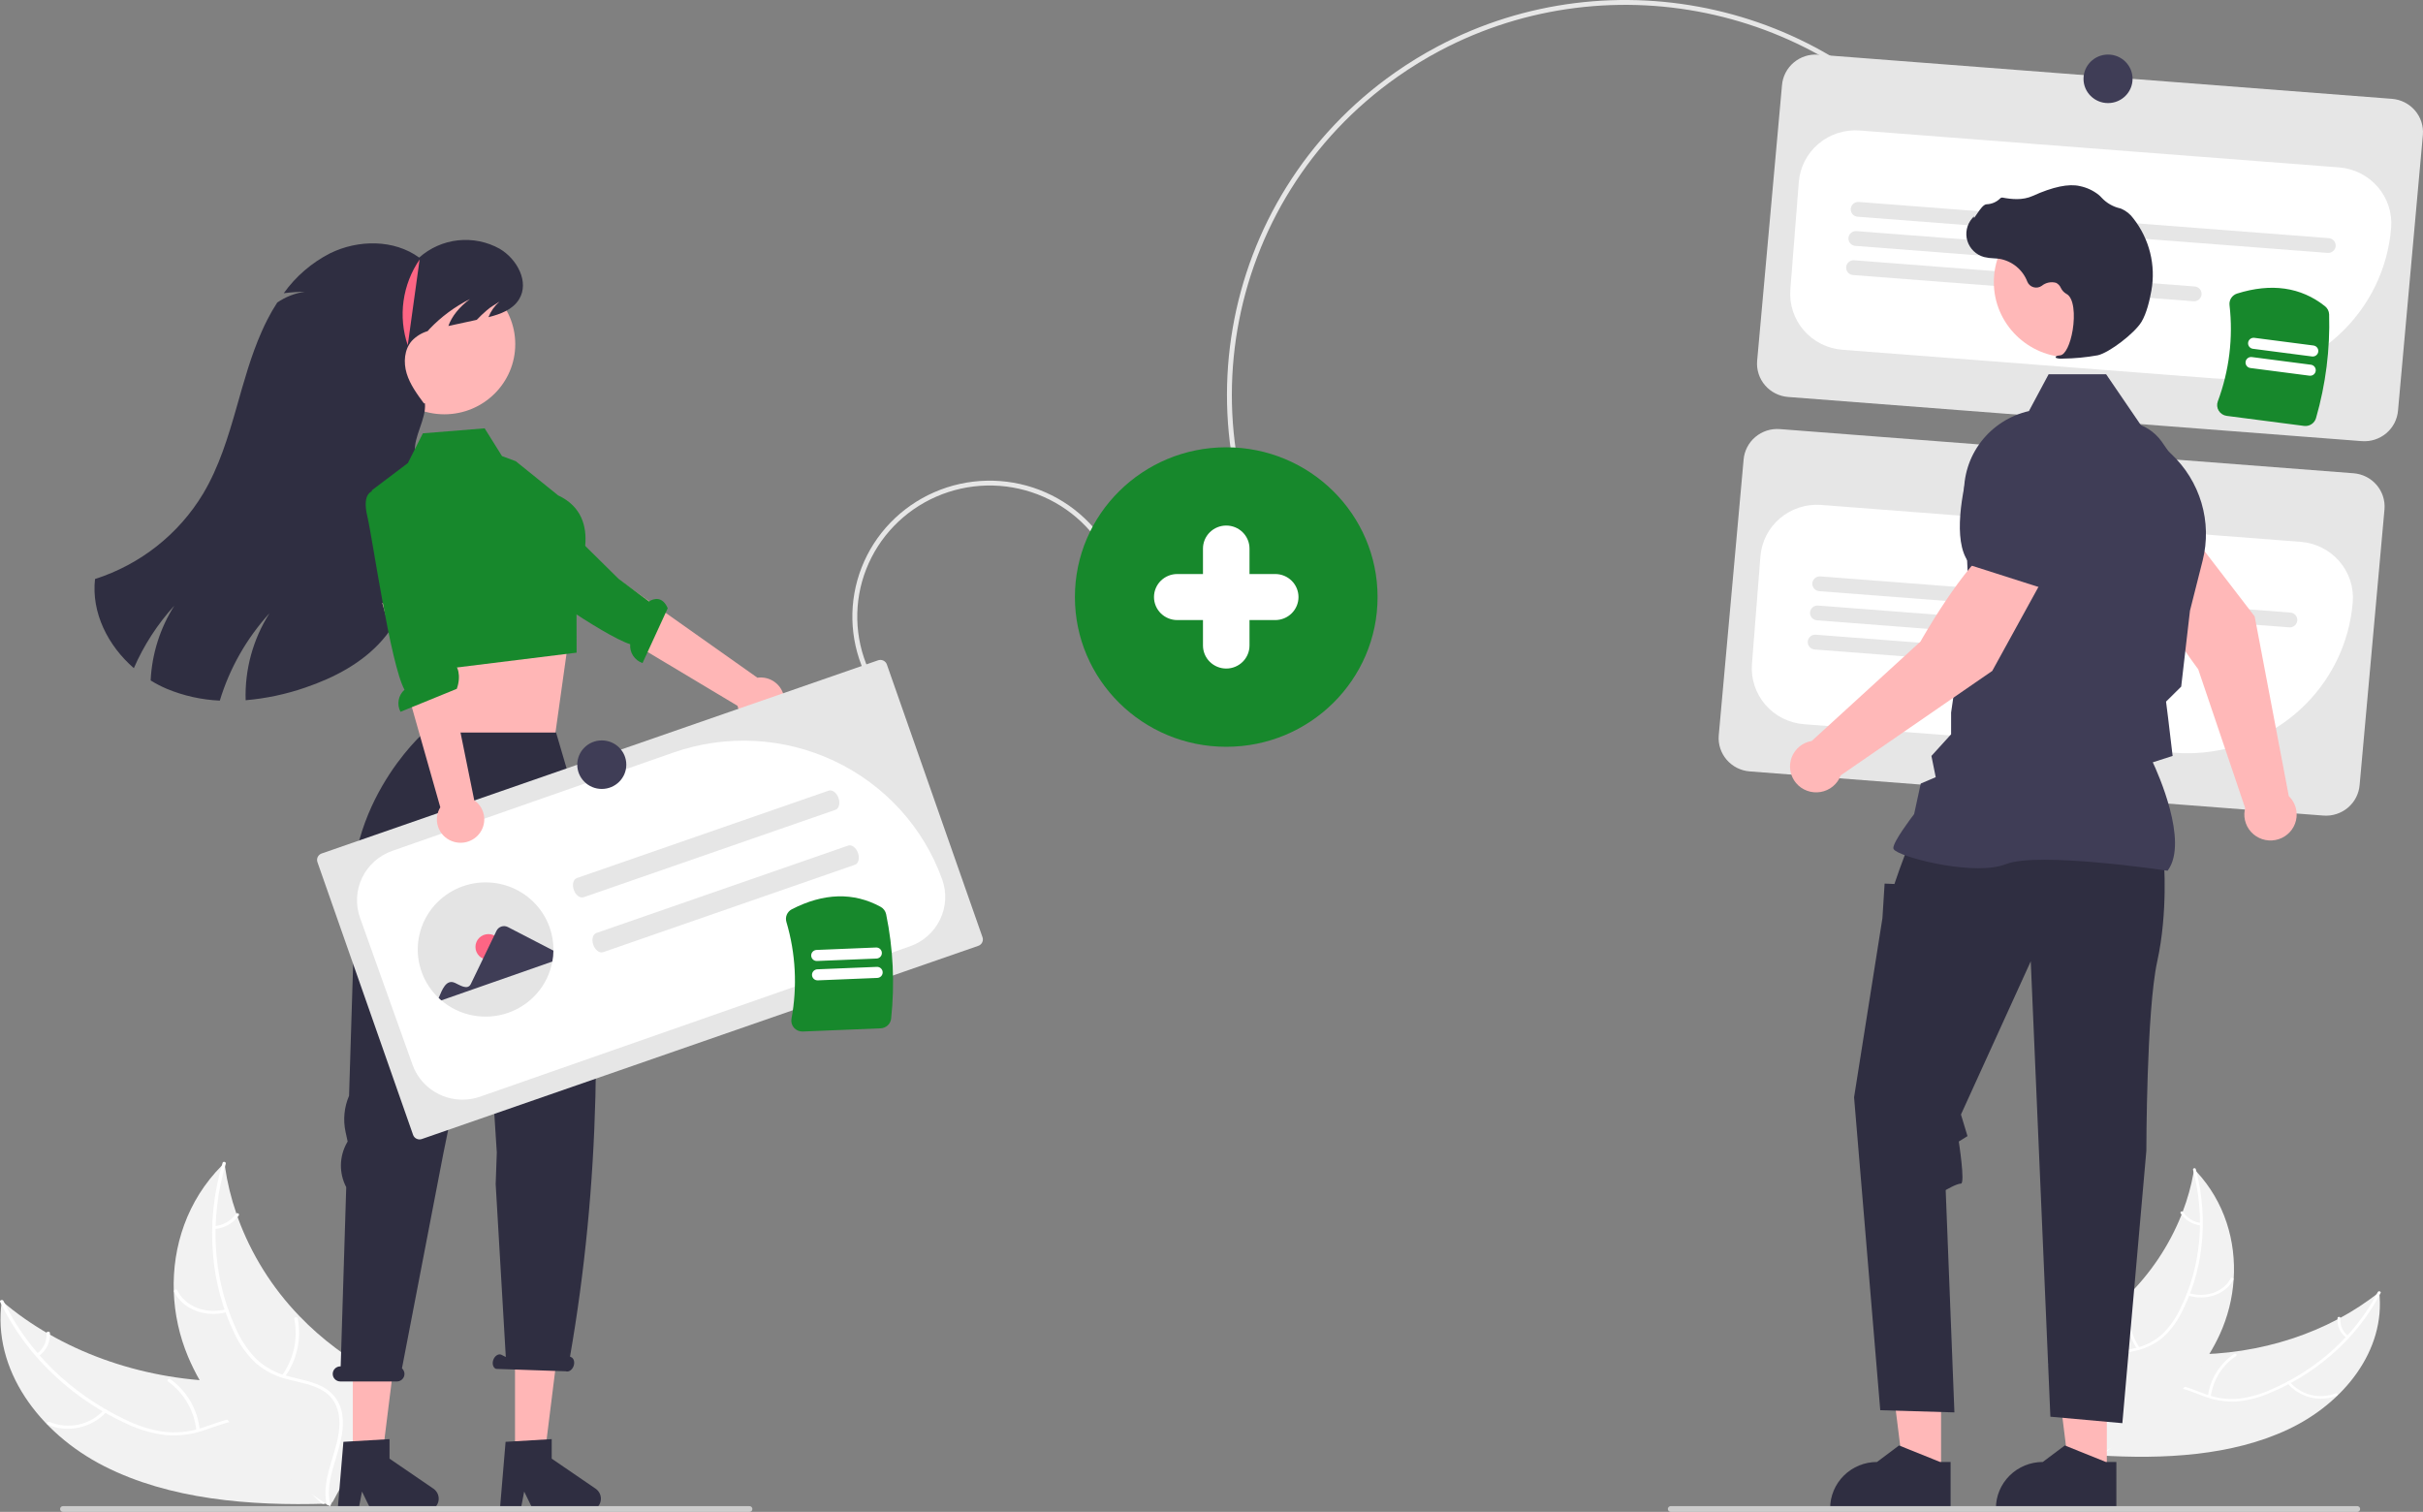 <svg width="835" height="521" viewBox="0 0 835 521" fill="none" xmlns="http://www.w3.org/2000/svg">
<rect x="0" y="0" width="835" height="521" fill="#808080" stroke="none"/>
<g clip-path="url(#clip0_256_231)">
<path d="M495.47 15.983C555.582 -15.842 631.875 0.843 672.324 57.273L670.947 58.24C630.997 2.506 555.637 -13.969 496.266 17.457C491.221 20.127 486.352 23.11 481.687 26.386C420.633 69.235 406.191 153.244 449.495 213.657L448.118 214.624C404.276 153.46 418.897 68.405 480.71 25.023C485.434 21.707 490.364 18.688 495.47 15.983Z" fill="#E6E6E6"/>
<path d="M813.916 152.016L616.204 136.797C613.135 136.557 610.287 135.122 608.285 132.808C606.284 130.493 605.292 127.487 605.527 124.45L614.098 29.398C614.341 26.361 615.79 23.543 618.13 21.563C620.469 19.582 623.506 18.601 626.576 18.834L824.288 34.053C827.357 34.293 830.205 35.728 832.207 38.042C834.208 40.357 835.2 43.363 834.965 46.4L826.394 141.452C826.151 144.489 824.702 147.307 822.362 149.287C820.023 151.268 816.985 152.249 813.916 152.016Z" fill="#E6E6E6"/>
<path d="M767.213 130.543C765.713 130.543 764.206 130.485 762.695 130.369L634.92 120.533C632.366 120.336 629.875 119.643 627.591 118.494C625.306 117.345 623.273 115.762 621.607 113.836C619.941 111.909 618.675 109.677 617.881 107.266C617.087 104.855 616.78 102.313 616.979 99.785L619.893 62.725C620.3 57.621 622.736 52.886 626.667 49.558C630.598 46.23 635.703 44.58 640.862 44.971L806.089 57.69C811.247 58.093 816.032 60.504 819.395 64.394C822.759 68.283 824.426 73.334 824.031 78.438C822.916 92.601 816.45 105.829 805.92 115.485C795.39 125.142 781.57 130.518 767.213 130.543Z" fill="white"/>
<path d="M802.136 87.152L640.163 74.683C639.825 74.657 639.496 74.566 639.195 74.414C638.893 74.263 638.624 74.053 638.404 73.799C638.184 73.544 638.017 73.25 637.912 72.931C637.807 72.613 637.767 72.277 637.793 71.943C637.819 71.609 637.912 71.284 638.065 70.985C638.218 70.687 638.43 70.421 638.687 70.203C638.944 69.985 639.242 69.82 639.564 69.716C639.886 69.612 640.225 69.572 640.562 69.598L802.536 82.067C802.873 82.093 803.202 82.184 803.504 82.336C803.806 82.488 804.074 82.697 804.294 82.951C804.514 83.206 804.682 83.501 804.786 83.819C804.891 84.138 804.932 84.473 804.906 84.807C804.879 85.141 804.787 85.467 804.633 85.765C804.48 86.064 804.269 86.329 804.012 86.547C803.754 86.765 803.456 86.93 803.135 87.034C802.813 87.138 802.473 87.178 802.136 87.152Z" fill="#E6E6E6"/>
<path d="M734.88 92.083L639.373 84.731C638.691 84.678 638.059 84.359 637.615 83.846C637.171 83.332 636.951 82.664 637.004 81.99C637.057 81.316 637.379 80.69 637.898 80.251C638.417 79.811 639.091 79.593 639.772 79.645L735.28 86.997C735.618 87.023 735.947 87.114 736.249 87.266C736.551 87.418 736.819 87.627 737.04 87.881C737.26 88.136 737.427 88.431 737.532 88.749C737.637 89.068 737.678 89.404 737.651 89.738C737.625 90.072 737.533 90.398 737.379 90.696C737.226 90.995 737.014 91.261 736.757 91.478C736.5 91.696 736.201 91.862 735.879 91.965C735.557 92.069 735.218 92.109 734.88 92.083Z" fill="#E6E6E6"/>
<path d="M755.919 103.81L638.583 94.778C638.245 94.752 637.916 94.661 637.614 94.509C637.312 94.357 637.043 94.148 636.823 93.894C636.603 93.639 636.436 93.344 636.331 93.026C636.226 92.707 636.185 92.371 636.211 92.037C636.238 91.703 636.33 91.377 636.484 91.079C636.637 90.78 636.849 90.514 637.106 90.297C637.363 90.079 637.662 89.913 637.983 89.81C638.305 89.706 638.645 89.666 638.983 89.692L756.319 98.725C757 98.778 757.633 99.096 758.077 99.61C758.521 100.124 758.74 100.791 758.687 101.465C758.634 102.139 758.313 102.765 757.794 103.205C757.275 103.645 756.601 103.862 755.919 103.81Z" fill="#E6E6E6"/>
<path d="M800.686 281.048L602.974 265.828C599.905 265.589 597.057 264.154 595.055 261.839C593.054 259.525 592.062 256.519 592.297 253.482L600.868 158.43C601.111 155.393 602.56 152.575 604.9 150.595C607.239 148.614 610.276 147.633 613.346 147.865L811.058 163.085C814.127 163.325 816.975 164.759 818.977 167.074C820.978 169.388 821.97 172.394 821.735 175.432L813.164 270.484C812.921 273.52 811.472 276.338 809.132 278.319C806.793 280.299 803.755 281.281 800.686 281.048Z" fill="#E6E6E6"/>
<path d="M753.933 259.572C752.453 259.572 750.964 259.515 749.465 259.4L621.691 249.564C619.136 249.368 616.645 248.675 614.361 247.526C612.077 246.377 610.043 244.794 608.377 242.867C606.711 240.941 605.445 238.708 604.651 236.297C603.857 233.887 603.55 231.345 603.749 228.817L606.663 191.757C606.862 189.229 607.562 186.764 608.723 184.504C609.884 182.243 611.484 180.231 613.432 178.583C615.379 176.934 617.635 175.681 620.071 174.896C622.508 174.11 625.077 173.807 627.632 174.003L792.859 186.722C795.414 186.919 797.905 187.612 800.189 188.761C802.473 189.91 804.507 191.493 806.173 193.42C807.839 195.346 809.105 197.579 809.899 199.989C810.693 202.4 811 204.942 810.801 207.47C809.669 221.636 803.191 234.861 792.654 244.514C782.117 254.168 768.293 259.544 753.933 259.572Z" fill="white"/>
<path d="M788.906 216.184L626.933 203.715C626.595 203.689 626.266 203.598 625.965 203.446C625.663 203.294 625.394 203.085 625.174 202.831C624.954 202.576 624.787 202.281 624.682 201.963C624.577 201.644 624.537 201.309 624.563 200.975C624.589 200.641 624.682 200.315 624.835 200.017C624.988 199.718 625.2 199.452 625.457 199.235C625.714 199.017 626.012 198.852 626.334 198.748C626.656 198.644 626.995 198.604 627.332 198.63L789.306 211.098C789.643 211.124 789.972 211.216 790.274 211.368C790.576 211.519 790.844 211.728 791.064 211.983C791.284 212.237 791.451 212.532 791.556 212.851C791.661 213.169 791.702 213.505 791.675 213.839C791.649 214.173 791.557 214.498 791.403 214.797C791.25 215.095 791.039 215.361 790.781 215.579C790.524 215.796 790.226 215.962 789.904 216.066C789.583 216.17 789.243 216.21 788.906 216.184Z" fill="#E6E6E6"/>
<path d="M721.65 221.114L626.143 213.762C625.805 213.737 625.476 213.645 625.174 213.494C624.872 213.342 624.603 213.133 624.383 212.878C624.163 212.624 623.996 212.329 623.891 212.01C623.786 211.692 623.745 211.356 623.771 211.022C623.798 210.688 623.89 210.362 624.044 210.063C624.197 209.765 624.409 209.499 624.666 209.281C624.923 209.063 625.222 208.898 625.544 208.794C625.866 208.691 626.205 208.651 626.543 208.677L722.05 216.029C722.732 216.082 723.364 216.4 723.808 216.914C724.252 217.428 724.472 218.095 724.419 218.769C724.366 219.443 724.044 220.069 723.525 220.509C723.006 220.949 722.332 221.166 721.65 221.114Z" fill="#E6E6E6"/>
<path d="M742.689 232.842L625.353 223.81C624.671 223.757 624.039 223.439 623.594 222.925C623.15 222.411 622.93 221.743 622.983 221.069C623.036 220.395 623.357 219.769 623.877 219.329C624.396 218.889 625.071 218.672 625.753 218.724L743.089 227.756C743.771 227.809 744.403 228.127 744.848 228.641C745.292 229.155 745.512 229.823 745.459 230.497C745.406 231.171 745.084 231.797 744.565 232.237C744.046 232.677 743.371 232.894 742.689 232.842Z" fill="#E6E6E6"/>
<path d="M297.763 231.386C295.253 225.758 293.888 219.697 293.746 213.547C293.604 207.397 294.687 201.28 296.934 195.545C299.181 189.81 302.548 184.569 306.842 180.121C311.136 175.673 316.274 172.105 321.961 169.622C327.648 167.139 333.774 165.788 339.989 165.648C346.204 165.507 352.386 166.579 358.182 168.802C363.978 171.026 369.275 174.357 373.77 178.606C378.266 182.855 381.871 187.938 384.38 193.566L382.836 194.24C380.416 188.813 376.939 183.911 372.604 179.814C368.269 175.717 363.162 172.504 357.572 170.36C351.983 168.216 346.021 167.182 340.028 167.318C334.035 167.453 328.127 168.756 322.643 171.151C317.158 173.545 312.204 176.985 308.063 181.275C303.922 185.564 300.676 190.618 298.509 196.149C296.342 201.68 295.297 207.578 295.434 213.509C295.571 219.439 296.888 225.284 299.308 230.711L297.763 231.386Z" fill="#E6E6E6"/>
<path d="M788.44 492.607C807.768 483.544 822.165 465.311 819.919 445.272C802.579 459.166 778.971 466.924 754.6 466.739C745.107 466.666 734.476 465.711 727.578 470.981C723.286 474.261 721.35 479.468 721.106 484.658C720.861 489.848 722.133 495.101 723.397 500.285L723.012 501.513C745.706 502.943 769.112 501.67 788.44 492.607Z" fill="#F2F2F2"/>
<path d="M819.443 445.223C811.967 459.656 799.007 471.686 782.9 478.727C779.37 480.356 775.613 481.449 771.754 481.967C767.824 482.374 763.852 481.86 760.16 480.468C756.659 479.225 753.208 477.606 749.496 477.114C747.678 476.863 745.828 476.977 744.056 477.45C742.284 477.922 740.626 478.744 739.182 479.865C735.752 482.505 733.706 486.158 731.851 489.802C729.792 493.848 727.729 498.085 723.698 500.842C723.209 501.177 723.89 501.871 724.377 501.538C731.392 496.74 732.404 488.065 737.977 482.255C739.288 480.788 740.918 479.634 742.743 478.878C744.569 478.123 746.544 477.787 748.52 477.894C752.309 478.17 755.869 479.837 759.404 481.122C762.997 482.526 766.854 483.152 770.713 482.958C774.603 482.619 778.413 481.66 781.994 480.119C789.782 476.912 796.992 472.473 803.341 466.977C810.355 460.974 816.145 453.701 820.4 445.548C820.658 445.05 819.699 444.727 819.443 445.223Z" fill="white"/>
<path d="M788.295 476.693C790.33 479.068 793.062 480.757 796.112 481.524C799.162 482.291 802.377 482.098 805.311 480.973C805.874 480.739 805.414 479.923 804.851 480.157C802.121 481.21 799.127 481.389 796.289 480.67C793.451 479.951 790.912 478.369 789.029 476.148C788.634 475.673 787.902 476.22 788.295 476.693Z" fill="white"/>
<path d="M761.86 481.298C762.234 478.479 763.208 475.77 764.716 473.35C766.225 470.93 768.235 468.853 770.613 467.257C771.1 466.921 770.419 466.226 769.933 466.562C767.462 468.228 765.376 470.393 763.812 472.914C762.248 475.436 761.242 478.257 760.86 481.192C760.791 481.751 761.791 481.854 761.86 481.298Z" fill="white"/>
<path d="M809.207 460.362C808.278 459.655 807.546 458.725 807.082 457.66C806.618 456.595 806.436 455.43 806.555 454.276C806.632 453.718 805.632 453.615 805.555 454.169C805.43 455.444 805.632 456.73 806.142 457.908C806.652 459.085 807.454 460.116 808.473 460.906C808.565 460.996 808.685 461.052 808.814 461.066C808.942 461.079 809.071 461.05 809.18 460.982C809.228 460.945 809.266 460.9 809.294 460.847C809.321 460.795 809.337 460.737 809.34 460.678C809.342 460.619 809.332 460.56 809.309 460.505C809.286 460.451 809.251 460.402 809.207 460.362Z" fill="white"/>
<path d="M756.149 402.905C756.089 403.251 756.029 403.597 755.962 403.946C755.135 408.587 753.872 413.141 752.188 417.55C752.064 417.893 751.933 418.238 751.798 418.576C747.54 429.25 741.065 438.92 732.793 446.961C729.423 450.247 725.787 453.255 721.924 455.956C716.538 459.728 710.321 463.412 706.913 468.493C706.551 469.017 706.228 469.566 705.944 470.135L721.3 500.878C721.374 500.935 721.44 500.996 721.513 501.053L722.065 502.301C722.278 502.173 722.496 502.037 722.71 501.909C722.834 501.836 722.955 501.755 723.079 501.682C723.161 501.63 723.242 501.579 723.32 501.537C723.347 501.52 723.374 501.503 723.394 501.488C723.471 501.447 723.537 501.4 723.607 501.361C724.828 500.6 726.044 499.83 727.255 499.051C727.263 499.049 727.263 499.049 727.267 499.039C736.478 493.08 745.141 486.345 752.259 478.575C752.473 478.341 752.695 478.105 752.902 477.858C756.065 474.366 758.899 470.594 761.366 466.591C762.696 464.413 763.897 462.162 764.963 459.847C767.701 453.867 769.323 447.447 769.751 440.896C770.618 427.774 766.684 414.206 756.904 403.701C756.654 403.433 756.407 403.171 756.149 402.905Z" fill="#F2F2F2"/>
<path d="M755.756 403.114C760.033 419.345 758.559 436.462 751.317 451.028C749.811 454.262 747.736 457.206 745.189 459.722C742.461 462.196 739.107 463.894 735.483 464.635C732.012 465.448 728.321 465.916 725.204 467.479C723.675 468.237 722.349 469.342 721.334 470.704C720.319 472.065 719.645 473.646 719.365 475.315C718.603 479.384 719.57 483.574 720.675 487.654C721.901 492.185 723.255 496.879 722.123 501.368C721.986 501.912 722.971 502.139 723.108 501.596C725.077 493.785 719.9 485.887 720.098 477.985C720.19 474.298 721.548 470.705 725.008 468.661C728.034 466.875 731.839 466.389 735.364 465.593C738.926 464.909 742.264 463.372 745.087 461.117C747.777 458.743 749.985 455.883 751.592 452.691C755.277 445.658 757.646 438.024 758.583 430.156C759.707 421.028 759.067 411.771 756.695 402.88C756.548 402.319 755.609 402.557 755.756 403.114Z" fill="white"/>
<path d="M753.966 446.424C760.283 448.382 766.984 446.039 769.633 440.976C769.894 440.478 768.992 440.031 768.731 440.53C766.249 445.273 760.048 447.401 754.142 445.57C753.521 445.378 753.348 446.232 753.966 446.424Z" fill="white"/>
<path d="M737.324 464.433C735.706 462.018 734.602 459.303 734.077 456.453C733.552 453.603 733.618 450.678 734.271 447.854C734.406 447.309 733.421 447.083 733.287 447.626C732.614 450.567 732.552 453.613 733.105 456.578C733.658 459.543 734.814 462.366 736.503 464.876C736.833 465.387 737.653 464.941 737.324 464.433Z" fill="white"/>
<path d="M758.45 421.416C757.209 421.277 756.015 420.869 754.952 420.222C753.889 419.574 752.984 418.702 752.3 417.669C751.976 417.155 751.157 417.601 751.479 418.112C752.239 419.251 753.24 420.212 754.413 420.93C755.586 421.648 756.903 422.105 758.273 422.269C758.545 422.301 758.798 422.207 758.853 421.956C758.868 421.832 758.835 421.707 758.76 421.606C758.685 421.506 758.574 421.438 758.45 421.416Z" fill="white"/>
<path d="M788.748 274.32L777 212.438L753.938 182.402L736.847 193.459C739.262 206.42 757.53 230.616 757.53 230.616L773.722 278.474C773.657 278.723 773.597 278.974 773.554 279.232C773.297 280.746 773.439 282.3 773.967 283.744C774.494 285.188 775.389 286.472 776.565 287.474C777.741 288.475 779.158 289.16 780.68 289.461C782.201 289.762 783.775 289.67 785.25 289.193C786.725 288.716 788.05 287.871 789.099 286.739C790.147 285.607 790.883 284.227 791.234 282.732C791.586 281.237 791.542 279.677 791.106 278.203C790.671 276.73 789.858 275.392 788.748 274.32Z" fill="#FFB8B8"/>
<path d="M737.306 199.997L756.655 184.457L756.692 184.375C760.311 176.26 752.276 162.346 744.898 152.103C742.462 148.727 738.822 146.393 734.713 145.571C730.605 144.749 726.334 145.502 722.765 147.677C720.143 149.299 718.031 151.614 716.669 154.361C715.307 157.108 714.749 160.177 715.058 163.222L716.685 178.724L737.306 199.997Z" fill="#3F3D56"/>
<path d="M668.92 507.959L656.046 507.958L649.921 458.821L668.923 458.822L668.92 507.959Z" fill="#FFB8B8"/>
<path d="M672.205 503.8L668.581 503.8L654.433 498.106L646.85 503.799H646.849C642.564 503.799 638.454 505.483 635.424 508.482C632.394 511.48 630.692 515.546 630.691 519.787V520.306L672.204 520.308L672.205 503.8Z" fill="#2F2E41"/>
<path d="M726.046 507.959L713.172 507.958L707.047 458.821L726.049 458.822L726.046 507.959Z" fill="#FFB8B8"/>
<path d="M729.331 503.8L725.707 503.8L711.559 498.106L703.976 503.799H703.975C699.69 503.799 695.58 505.483 692.55 508.482C689.52 511.48 687.818 515.546 687.817 519.787V520.306L729.33 520.308L729.331 503.8Z" fill="#2F2E41"/>
<path d="M745.677 296.309C745.677 296.309 747.181 314.16 743.422 331.266C739.664 348.373 739.664 396.55 739.664 396.55L731.396 490.431L706.591 488.2L699.826 331.266L675.773 384.073L678.028 391.511L675.024 393.37C675.024 393.37 677.276 407.874 675.773 407.874C674.27 407.874 670.512 410.105 670.512 410.105L673.518 486.713L647.962 485.969L638.942 378.123L648.713 316.391L649.465 304.491L652.848 304.628L654.57 299.656L657.733 291.103L745.677 296.309Z" fill="#2F2E41"/>
<path d="M746.977 300.059L747.111 299.873C754.265 289.961 743.505 266.144 741.882 262.692L748.717 260.497L747.178 247.549L746.449 241.777L751.673 236.608L751.688 236.479L754.695 210.447L759.066 193.157C760.713 186.621 760.573 179.768 758.659 173.304C756.746 166.839 753.128 160.994 748.178 156.37L738.073 146.943L725.792 128.963H705.989L699.199 141.654C692.615 143.16 686.774 146.903 682.693 152.231C678.612 157.56 676.55 164.136 676.865 170.815L678.404 204.1L672.38 245.543L672.376 253.043L665.596 260.499L667.077 267.823L661.917 270.011L659.638 280.532C658.695 281.763 652.472 289.974 652.472 292.219C652.472 292.556 652.723 292.881 653.263 293.243C657.504 296.085 680.946 301.878 691.322 297.77C702.373 293.398 746.306 299.957 746.748 300.024L746.977 300.059Z" fill="#3F3D56"/>
<path d="M574.761 520.006C574.76 520.269 574.865 520.521 575.052 520.708C575.24 520.894 575.494 520.999 575.76 521H812.337C812.603 521 812.858 520.895 813.047 520.709C813.235 520.523 813.341 520.27 813.341 520.006C813.341 519.743 813.235 519.49 813.047 519.304C812.858 519.117 812.603 519.012 812.337 519.012H575.766C575.5 519.012 575.245 519.115 575.057 519.301C574.868 519.486 574.762 519.738 574.761 520V520.006Z" fill="#CCCCCC"/>
<path d="M713.333 123.159C727.818 123.159 739.56 111.54 739.56 97.207C739.56 82.874 727.818 71.255 713.333 71.255C698.847 71.255 687.105 82.874 687.105 97.207C687.105 111.54 698.847 123.159 713.333 123.159Z" fill="#FFB8B8"/>
<path d="M710.82 123.579C714.882 123.538 718.933 123.153 722.928 122.43C726.884 121.528 735.612 114.85 737.99 110.905C739.758 107.974 740.818 103.441 741.397 100.154C742.179 95.803 742.028 91.339 740.955 87.05C739.882 82.762 737.911 78.743 735.169 75.256C734.112 73.796 732.675 72.644 731.012 71.925C730.864 71.872 730.713 71.826 730.561 71.787C728.149 71.225 725.962 69.962 724.281 68.161C723.954 67.796 723.602 67.455 723.226 67.141C721.34 65.647 719.124 64.615 716.758 64.131C712.935 63.223 707.468 64.361 700.507 67.517C697.01 69.103 693.129 68.66 690.138 68.098C689.97 68.07 689.798 68.086 689.638 68.145C689.479 68.204 689.338 68.302 689.229 68.432C687.994 69.64 686.343 70.341 684.607 70.393C683.545 70.467 682.467 71.952 681.168 73.886C680.874 74.325 680.53 74.838 680.28 75.15L680.23 74.563L679.646 75.234C678.727 76.29 678.094 77.558 677.804 78.921C677.514 80.284 677.577 81.697 677.988 83.029C678.399 84.362 679.144 85.569 680.153 86.54C681.163 87.511 682.404 88.213 683.761 88.581C684.838 88.835 685.939 88.98 687.045 89.013C687.716 89.055 688.41 89.1 689.077 89.196C691.218 89.574 693.223 90.493 694.898 91.867C696.572 93.24 697.858 95.019 698.63 97.03C698.812 97.495 699.1 97.912 699.471 98.25C699.842 98.587 700.286 98.835 700.77 98.976C701.254 99.116 701.763 99.145 702.26 99.059C702.756 98.974 703.226 98.777 703.633 98.483C704.311 97.933 705.112 97.553 705.97 97.375C706.828 97.198 707.717 97.229 708.56 97.465C709.293 97.844 709.872 98.461 710.2 99.213C710.597 100.05 711.237 100.75 712.037 101.226C714.768 102.532 715.113 108.617 714.277 113.719C713.472 118.637 711.72 122.224 710.017 122.443C708.706 122.611 708.558 122.707 708.469 122.94L708.39 123.148L708.542 123.337C709.275 123.578 710.052 123.661 710.82 123.579Z" fill="#2F2E41"/>
<path d="M422.58 257.347C451.382 257.347 474.731 234.243 474.731 205.744C474.731 177.244 451.382 154.14 422.58 154.14C393.778 154.14 370.429 177.244 370.429 205.744C370.429 234.243 393.778 257.347 422.58 257.347Z" fill="#17882C"/>
<path d="M704.779 198.064L687.577 187.178C676.622 194.675 661.818 221.088 661.818 221.088L624.35 255.339C622.789 255.604 621.326 256.271 620.109 257.273C618.891 258.276 617.962 259.578 617.415 261.048C616.868 262.519 616.721 264.106 616.991 265.65C617.261 267.194 617.937 268.641 618.951 269.844C619.965 271.048 621.282 271.966 622.769 272.506C624.256 273.045 625.86 273.188 627.42 272.919C628.981 272.651 630.442 271.98 631.657 270.975C632.872 269.97 633.798 268.666 634.342 267.194L686.559 231.199L704.779 198.064Z" fill="#FFB8B8"/>
<path d="M703.139 202.481L714.596 175.272L710.452 160.236C709.628 157.287 707.986 154.625 705.713 152.55C703.44 150.476 700.626 149.072 697.588 148.497C693.466 147.746 689.209 148.571 685.678 150.806C682.147 153.042 679.606 156.52 678.568 160.539C675.43 172.729 673.02 188.576 679.358 194.847L679.422 194.911L703.139 202.481Z" fill="#3F3D56"/>
<path d="M35.92 505.256C13.492 493.866 -2.779 471.854 0.623 448.331C20.526 465.339 48.044 475.351 76.761 476.033C87.946 476.299 100.505 475.566 108.432 482.03C113.365 486.051 115.449 492.257 115.541 498.38C115.634 504.503 113.937 510.644 112.252 516.704L112.659 518.165C85.871 519.011 58.347 516.647 35.92 505.256Z" fill="#F2F2F2"/>
<path d="M1.185 448.29C9.447 465.569 24.261 480.22 42.97 489.11C47.066 491.16 51.452 492.585 55.978 493.339C60.592 493.963 65.29 493.505 69.693 492.001C73.863 490.666 77.99 488.886 82.382 488.444C84.532 488.215 86.708 488.418 88.777 489.04C90.847 489.663 92.769 490.692 94.427 492.066C98.369 495.303 100.642 499.681 102.688 504.043C104.961 508.885 107.231 513.953 111.877 517.35C112.439 517.762 111.612 518.555 111.05 518.144C102.968 512.233 102.103 501.977 95.757 494.926C92.795 491.636 88.617 489.186 83.501 489.399C79.027 489.584 74.771 491.416 70.559 492.799C66.272 494.321 61.705 494.916 57.167 494.544C52.596 494.001 48.145 492.731 43.983 490.783C34.93 486.717 26.605 481.222 19.333 474.512C11.297 467.182 4.75 458.4 0.045 448.638C-0.24 448.041 0.902 447.697 1.185 448.29Z" fill="white"/>
<path d="M36.69 486.514C31.774 492.063 23.121 493.939 16.484 490.927C15.83 490.631 16.402 489.687 17.056 489.984C20.232 491.324 23.753 491.646 27.124 490.904C30.494 490.161 33.545 488.392 35.846 485.846C36.33 485.3 37.171 485.972 36.69 486.514Z" fill="white"/>
<path d="M67.659 492.916C67.324 489.581 66.28 486.354 64.594 483.448C62.908 480.541 60.619 478.02 57.878 476.052C57.317 475.639 58.144 474.845 58.705 475.258C61.553 477.312 63.928 479.939 65.676 482.968C67.423 485.996 68.501 489.357 68.84 492.828C68.901 493.489 67.719 493.574 67.659 492.916Z" fill="white"/>
<path d="M12.672 466.503C13.794 465.704 14.691 464.636 15.278 463.398C15.865 462.161 16.123 460.795 16.027 459.431C15.957 458.772 17.139 458.687 17.209 459.343C17.308 460.85 17.021 462.357 16.376 463.725C15.73 465.093 14.747 466.279 13.516 467.171C13.405 467.273 13.261 467.335 13.11 467.347C12.958 467.358 12.807 467.318 12.681 467.234C12.626 467.19 12.582 467.134 12.552 467.071C12.521 467.009 12.505 466.94 12.504 466.87C12.504 466.801 12.518 466.732 12.547 466.668C12.576 466.604 12.619 466.548 12.672 466.503Z" fill="white"/>
<path d="M77.345 400.778C77.402 401.188 77.459 401.598 77.525 402.011C78.324 407.509 79.641 412.921 81.458 418.176C81.591 418.585 81.733 418.997 81.879 419.4C86.492 432.131 93.754 443.762 103.196 453.541C107.042 457.536 111.211 461.214 115.661 464.539C121.864 469.181 129.047 473.751 132.871 479.862C133.277 480.493 133.637 481.151 133.95 481.832L114.699 517.481C114.611 517.546 114.531 517.614 114.442 517.679L113.745 519.129C113.499 518.971 113.247 518.802 113.001 518.643C112.857 518.552 112.718 518.453 112.574 518.362C112.48 518.298 112.386 518.235 112.296 518.183C112.265 518.162 112.233 518.14 112.211 518.123C112.121 518.07 112.045 518.013 111.964 517.964C110.555 517.023 109.151 516.071 107.754 515.109C107.745 515.105 107.745 515.105 107.74 515.094C97.114 507.733 87.163 499.48 79.072 490.064C78.828 489.78 78.576 489.494 78.341 489.194C74.746 484.964 71.551 480.416 68.795 475.609C67.311 472.995 65.981 470.298 64.812 467.532C61.813 460.386 60.144 452.763 59.887 445.03C59.361 429.54 64.507 413.701 76.425 401.688C76.73 401.381 77.031 401.081 77.345 400.778Z" fill="#F2F2F2"/>
<path d="M77.8 401.039C72.148 420.001 73.239 440.22 81.22 457.646C82.873 461.512 85.206 465.057 88.111 468.115C91.232 471.13 95.119 473.254 99.36 474.261C103.419 475.348 107.749 476.035 111.361 477.992C113.134 478.941 114.655 480.291 115.799 481.933C116.943 483.575 117.678 485.461 117.944 487.438C118.689 492.26 117.392 497.16 115.936 501.926C114.32 507.217 112.548 512.697 113.712 518.028C113.853 518.674 112.684 518.904 112.544 518.259C110.518 508.985 116.915 499.872 116.981 490.556C117.011 486.209 115.547 481.926 111.548 479.391C108.051 477.175 103.587 476.462 99.464 475.394C95.294 474.457 91.419 472.523 88.178 469.762C85.1 466.866 82.607 463.416 80.834 459.596C76.758 451.175 74.256 442.093 73.449 432.791C72.469 421.996 73.573 411.115 76.702 400.728C76.897 400.073 77.994 400.388 77.8 401.039Z" fill="white"/>
<path d="M78.275 452.125C70.759 454.198 62.952 451.191 60.023 445.129C59.735 444.532 60.814 444.039 61.103 444.637C63.847 450.316 71.073 453.051 78.098 451.113C78.838 450.909 79.01 451.922 78.275 452.125Z" fill="white"/>
<path d="M97.199 473.955C99.195 471.17 100.599 468.013 101.325 464.675C102.051 461.337 102.083 457.888 101.421 454.537C101.282 453.891 102.451 453.66 102.589 454.306C103.271 457.795 103.229 461.385 102.466 464.857C101.702 468.33 100.234 471.613 98.15 474.507C97.741 475.097 96.792 474.542 97.199 473.955Z" fill="white"/>
<path d="M73.936 422.499C75.403 422.381 76.825 421.945 78.102 421.221C79.378 420.498 80.478 419.505 81.322 418.312C81.723 417.719 82.671 418.275 82.273 418.864C81.335 420.178 80.119 421.274 78.71 422.076C77.3 422.879 75.732 423.368 74.113 423.511C73.791 423.539 73.496 423.418 73.44 423.12C73.427 422.974 73.471 422.828 73.563 422.712C73.656 422.596 73.789 422.52 73.936 422.499Z" fill="white"/>
<path d="M145.193 222.108L146.883 237.613L145.888 257.944L191.4 252.594L195.676 222.108L190.227 222.161L145.193 222.108Z" fill="#FFB6B6"/>
<path d="M121.587 503.603H131.538L136.273 465.627H121.587V503.603Z" fill="#FFB6B6"/>
<path d="M118.34 496.859L134.237 495.921V502.66L149.35 512.988C150.096 513.498 150.659 514.231 150.954 515.079C151.25 515.928 151.264 516.848 150.994 517.705C150.724 518.562 150.185 519.311 149.454 519.843C148.723 520.375 147.84 520.662 146.932 520.662H128.007L124.745 513.996L123.471 520.662H116.335L118.34 496.859Z" fill="#2F2E41"/>
<path d="M177.479 503.603H187.43L192.165 465.627H177.479V503.603Z" fill="#FFB6B6"/>
<path d="M174.232 496.859L190.129 495.921V502.66L205.242 512.988C205.989 513.498 206.551 514.231 206.847 515.079C207.142 515.928 207.156 516.848 206.886 517.705C206.616 518.562 206.077 519.311 205.346 519.843C204.615 520.375 203.732 520.662 202.825 520.662H183.899L180.637 513.996L179.363 520.662H172.228L174.232 496.859Z" fill="#2F2E41"/>
<path d="M117.294 470.854H117.402L119.316 409.106C118.077 406.742 117.449 404.112 117.486 401.45C117.524 398.788 118.226 396.177 119.53 393.848L119.804 393.357L119.093 390.099C118.181 385.913 118.6 381.55 120.292 377.608L122.077 320.009C115.699 279.109 146.094 252.436 146.094 252.436H191.627L201.402 285.669C207.864 347.967 206.691 408.675 196.437 467.491L196.716 467.631C197.723 467.974 198.155 469.354 197.681 470.713C197.207 472.071 196.007 472.894 195 472.55L170.954 471.722C169.947 471.378 169.516 469.998 169.99 468.64C170.463 467.282 171.664 466.459 172.67 466.803L174.305 467.621L170.818 408.037L171.205 397.153L170.408 384.806L166.722 329.269L152.771 397.564L138.52 471.541C138.913 471.893 139.189 472.355 139.311 472.866C139.434 473.376 139.397 473.911 139.205 474.401C139.014 474.89 138.677 475.31 138.239 475.606C137.801 475.902 137.283 476.059 136.752 476.058H117.294C116.948 476.058 116.606 475.992 116.286 475.861C115.967 475.731 115.676 475.539 115.432 475.297C115.187 475.056 114.993 474.769 114.86 474.453C114.728 474.137 114.66 473.798 114.66 473.456C114.66 473.114 114.728 472.775 114.86 472.459C114.993 472.143 115.187 471.856 115.432 471.614C115.676 471.373 115.967 471.181 116.286 471.051C116.606 470.92 116.948 470.853 117.294 470.854Z" fill="#2F2E41"/>
<path d="M153.14 142.768C166.628 142.768 177.563 131.949 177.563 118.602C177.563 105.256 166.628 94.437 153.14 94.437C139.652 94.437 128.718 105.256 128.718 118.602C128.718 131.949 139.652 142.768 153.14 142.768Z" fill="#FFB6B6"/>
<path d="M46.124 230.246C49.556 222.361 54.269 215.086 60.077 208.708C55.159 216.463 52.349 225.343 51.918 234.489C53.698 235.589 55.561 236.554 57.49 237.373C63.287 239.779 69.469 241.153 75.749 241.432C79.134 230.273 84.976 219.995 92.856 211.338C87.177 220.298 84.322 230.728 84.652 241.3C91.657 240.701 98.559 239.237 105.197 236.943C115.164 233.551 124.838 228.484 131.73 220.603C139.19 212.074 142.866 200.818 144.053 189.597C145.241 178.386 144.124 167.068 142.999 155.848C142.468 150.5 146.968 144.347 146.437 138.999H146.082C143.717 135.791 141.307 132.504 140.146 128.699C138.995 124.903 139.296 120.424 141.945 117.434C143.429 115.873 145.302 114.724 147.376 114.103C147.571 113.858 147.783 113.621 148.005 113.385C152.016 109.168 156.737 105.674 161.958 103.058C158.193 105.872 155.677 109.054 154.507 112.341C157.767 111.631 161.028 110.924 164.288 110.22C165.377 109.076 166.525 107.988 167.725 106.959C169.47 105.46 170.046 105.346 172.128 103.935C170.447 105.398 169.144 107.237 168.328 109.299C172.518 108.256 176.708 106.687 178.888 103.119C182.502 97.22 178.206 89.26 172.208 85.736C167.845 83.297 162.818 82.277 157.837 82.82C152.856 83.363 148.174 85.441 144.452 88.76C135.779 82.44 123.429 82.545 113.781 87.27C107.412 90.529 101.926 95.252 97.782 101.042C100.186 100.737 102.605 100.57 105.029 100.542C101.617 101.036 98.369 102.309 95.54 104.259C94.289 106.181 93.142 108.168 92.103 110.211C91.421 111.552 90.777 112.911 90.172 114.287C86.46 122.65 84.041 131.557 81.534 140.358C78.61 150.614 75.474 160.941 69.999 170.119C61.605 184.075 48.362 194.53 32.746 199.529C31.444 211.127 37.167 222.471 46.124 230.246Z" fill="#2F2E41"/>
<path d="M177.734 158.928L172.994 157.167L167.017 147.604L145.726 149.326L140.551 159.579L128.085 169L133.537 197.41L142.007 231.92L198.706 224.908L198.646 198.929C198.646 198.929 208.891 178.404 192.341 170.713L177.734 158.928Z" fill="#17882C"/>
<path d="M265.13 249.042C264.029 249.479 262.845 249.672 261.661 249.607C260.476 249.543 259.321 249.222 258.275 248.668C257.23 248.113 256.32 247.339 255.61 246.399C254.9 245.459 254.406 244.377 254.165 243.228L190.946 205.376L202.501 192.184L261.01 233.539C262.987 233.265 264.998 233.719 266.66 234.814C268.322 235.909 269.521 237.569 270.029 239.48C270.536 241.391 270.318 243.419 269.415 245.182C268.512 246.944 266.988 248.318 265.13 249.042Z" fill="#FFB6B6"/>
<path d="M169.88 187.427C169.88 187.427 166.859 190.435 174.44 195.381C180.509 199.34 207.579 218.907 217.176 222.002C217.055 223.397 217.408 224.791 218.177 225.966C218.946 227.141 220.088 228.029 221.424 228.491L230.112 209.598C228.231 205.279 225.223 206.279 223.64 207.258L213.147 199.45L187.379 173.989L172.025 185.214L169.88 187.427Z" fill="#17882C"/>
<path d="M144.607 89.418C141.671 93.704 139.775 98.603 139.065 103.732C138.356 108.862 138.852 114.085 140.515 118.994" fill="#FD6584"/>
<path d="M20.705 520.006C20.704 520.137 20.73 520.266 20.78 520.387C20.831 520.508 20.905 520.618 20.998 520.71C21.091 520.802 21.202 520.875 21.324 520.925C21.446 520.975 21.577 521.001 21.709 521H258.28C258.546 521 258.802 520.895 258.99 520.709C259.179 520.523 259.284 520.27 259.284 520.006C259.284 519.743 259.179 519.49 258.99 519.304C258.802 519.117 258.546 519.012 258.28 519.012H21.709C21.577 519.012 21.446 519.037 21.324 519.087C21.202 519.137 21.091 519.21 20.998 519.303C20.905 519.395 20.831 519.505 20.78 519.625C20.73 519.746 20.704 519.876 20.705 520.006Z" fill="#CCCCCC"/>
<path d="M110.838 294.119C110.249 294.324 109.766 294.752 109.495 295.31C109.224 295.867 109.188 296.508 109.394 297.092L142.354 391.089C142.561 391.673 142.994 392.151 143.558 392.418C144.121 392.686 144.769 392.722 145.359 392.518L337.138 325.938C337.727 325.733 338.21 325.304 338.481 324.746C338.752 324.189 338.788 323.548 338.582 322.964L305.622 228.967C305.415 228.383 304.981 227.905 304.418 227.638C303.855 227.37 303.207 227.334 302.617 227.538L110.838 294.119Z" fill="#E6E6E6"/>
<path d="M159.38 378.952C155.606 378.951 151.925 377.793 148.842 375.638C145.76 373.483 143.427 370.437 142.165 366.917L124.065 316.244C122.453 311.73 122.719 306.768 124.804 302.449C126.889 298.13 130.623 294.807 135.184 293.212L232.111 259.314C250.255 252.99 270.193 254.047 287.551 262.252C304.908 270.457 318.268 285.139 324.699 303.078C326.311 307.592 326.045 312.554 323.96 316.873C321.875 321.192 318.141 324.515 313.58 326.111L165.441 377.92C163.495 378.602 161.445 378.951 159.38 378.952Z" fill="white"/>
<path d="M287.916 279.063L201.127 309.193C199.904 309.618 198.388 308.484 197.742 306.66C197.095 304.836 197.562 303.013 198.785 302.589L285.574 272.458C286.797 272.034 288.313 273.168 288.959 274.992C289.606 276.815 289.14 278.64 287.916 279.063Z" fill="#E6E6E6"/>
<path d="M294.629 297.995L207.84 328.126C206.617 328.551 205.101 327.416 204.455 325.592C203.808 323.769 204.275 321.946 205.498 321.521L292.287 291.391C293.51 290.966 295.025 292.1 295.672 293.924C296.319 295.748 295.852 297.571 294.629 297.995Z" fill="#E6E6E6"/>
<path d="M189.384 319.494C190.316 322.093 190.768 324.836 190.72 327.592C190.702 328.854 190.576 330.112 190.344 331.352C189.604 335.36 187.808 339.104 185.137 342.205C182.466 345.305 179.015 347.653 175.132 349.011C171.25 350.369 167.075 350.688 163.028 349.937C158.981 349.186 155.206 347.39 152.085 344.732C151.77 344.466 151.463 344.19 151.165 343.906C148.616 341.489 146.653 338.533 145.424 335.258C144.195 331.984 143.731 328.476 144.068 324.999C144.404 321.522 145.532 318.165 147.367 315.181C149.201 312.197 151.695 309.662 154.661 307.768C157.627 305.873 160.988 304.668 164.492 304.242C167.996 303.817 171.552 304.182 174.892 305.31C178.233 306.438 181.273 308.301 183.783 310.757C186.292 313.214 188.207 316.201 189.384 319.494Z" fill="#E4E4E4"/>
<path d="M168.314 330.736C170.782 330.736 172.783 328.756 172.783 326.314C172.783 323.872 170.782 321.892 168.314 321.892C165.846 321.892 163.845 323.872 163.845 326.314C163.845 328.756 165.846 330.736 168.314 330.736Z" fill="#FD6584"/>
<path d="M151.165 343.906C152.312 341.272 153.668 337.251 156.809 338.715C158.361 339.381 161.141 341.403 162.269 339.051L171.106 320.748C171.273 320.406 171.508 320.102 171.796 319.851C172.084 319.601 172.42 319.41 172.784 319.29C173.148 319.17 173.532 319.123 173.915 319.152C174.297 319.181 174.67 319.286 175.011 319.459L190.72 327.592C190.702 328.854 190.576 330.112 190.344 331.352L152.085 344.732L151.165 343.906Z" fill="#3F3D56"/>
<path d="M155.725 289.853C154.619 289.428 153.622 288.768 152.802 287.92C151.982 287.072 151.36 286.056 150.98 284.944C150.6 283.833 150.471 282.652 150.601 281.486C150.732 280.319 151.12 279.195 151.737 278.193L131.737 207.807L149.285 205.993L163.426 275.751C165.059 276.888 166.213 278.579 166.67 280.502C167.127 282.426 166.855 284.448 165.906 286.187C164.957 287.925 163.396 289.258 161.519 289.934C159.643 290.61 157.581 290.581 155.725 289.853Z" fill="#FFB6B6"/>
<path d="M128.779 169.169C128.779 169.169 124.496 169.321 126.613 178.058C128.308 185.053 134.532 228.934 139.399 237.683C138.348 238.62 137.641 239.876 137.391 241.254C137.141 242.631 137.362 244.052 138.017 245.292L157.41 237.378C159.021 232.953 157.773 228.936 155.942 228.58L153.676 215.783L150.337 172.853L131.873 169.004L128.779 169.169Z" fill="#17882C"/>
<path d="M303.474 354.364L276.654 355.463C276.081 355.488 275.51 355.384 274.983 355.159C274.457 354.934 273.988 354.594 273.614 354.165C273.243 353.746 272.974 353.25 272.825 352.714C272.677 352.178 272.653 351.616 272.755 351.069C274.813 339.964 274.213 328.536 271.004 317.702C270.756 316.874 270.806 315.986 271.146 315.19C271.486 314.394 272.094 313.739 272.867 313.337C283.853 307.69 294.146 307.403 303.459 312.485C303.948 312.747 304.372 313.112 304.703 313.553C305.034 313.995 305.264 314.502 305.377 315.04C307.801 326.863 308.382 338.983 307.1 350.979C307.011 351.882 306.595 352.722 305.928 353.345C305.262 353.967 304.39 354.329 303.474 354.364Z" fill="#17882C"/>
<path d="M302.339 336.995L281.832 337.835C281.579 337.846 281.327 337.807 281.089 337.721C280.852 337.635 280.633 337.503 280.447 337.334C280.261 337.165 280.11 336.96 280.004 336.733C279.898 336.506 279.837 336.261 279.827 336.011C279.816 335.76 279.856 335.511 279.943 335.276C280.03 335.041 280.163 334.825 280.334 334.641C280.506 334.457 280.712 334.308 280.942 334.203C281.171 334.098 281.42 334.038 281.672 334.028L302.179 333.188C302.432 333.177 302.684 333.216 302.922 333.303C303.159 333.389 303.377 333.52 303.563 333.69C303.749 333.859 303.9 334.063 304.006 334.29C304.112 334.517 304.172 334.762 304.183 335.012C304.193 335.262 304.154 335.512 304.067 335.747C303.98 335.982 303.847 336.197 303.676 336.381C303.504 336.566 303.298 336.714 303.069 336.82C302.839 336.925 302.591 336.984 302.339 336.995Z" fill="white"/>
<path d="M302.06 330.319L281.553 331.16C281.043 331.18 280.545 331 280.169 330.658C279.794 330.316 279.571 329.84 279.55 329.335C279.528 328.83 279.711 328.338 280.057 327.966C280.402 327.594 280.883 327.374 281.393 327.353L301.9 326.512C302.411 326.491 302.908 326.672 303.284 327.014C303.66 327.356 303.883 327.832 303.904 328.337C303.925 328.842 303.742 329.334 303.397 329.706C303.051 330.078 302.57 330.298 302.06 330.319Z" fill="white"/>
<path d="M793.983 146.767L767.368 143.313C766.8 143.24 766.255 143.041 765.775 142.73C765.295 142.42 764.892 142.006 764.597 141.519C764.305 141.044 764.125 140.51 764.071 139.957C764.017 139.403 764.091 138.845 764.286 138.324C768.233 127.73 769.616 116.37 768.326 105.152C768.225 104.294 768.428 103.427 768.9 102.701C769.373 101.974 770.085 101.432 770.916 101.166C782.716 97.46 792.907 98.92 801.205 105.502C801.641 105.843 801.996 106.274 802.246 106.765C802.496 107.256 802.635 107.795 802.653 108.344C802.998 120.403 801.477 132.443 798.141 144.046C797.898 144.92 797.342 145.677 796.578 146.178C795.814 146.678 794.892 146.887 793.983 146.767Z" fill="#17882C"/>
<path d="M795.866 129.461L775.516 126.82C775.266 126.788 775.024 126.707 774.805 126.582C774.586 126.457 774.394 126.29 774.24 126.092C774.086 125.893 773.973 125.667 773.907 125.425C773.842 125.184 773.825 124.932 773.858 124.684C773.891 124.436 773.972 124.196 774.099 123.98C774.225 123.763 774.393 123.573 774.594 123.421C774.794 123.268 775.023 123.156 775.267 123.092C775.512 123.027 775.766 123.01 776.017 123.043L796.367 125.684C796.873 125.749 797.333 126.011 797.644 126.412C797.955 126.813 798.092 127.319 798.026 127.82C797.959 128.321 797.695 128.776 797.29 129.083C796.885 129.391 796.373 129.527 795.866 129.461Z" fill="white"/>
<path d="M796.744 122.837L776.394 120.196C776.143 120.164 775.901 120.083 775.681 119.958C775.462 119.833 775.269 119.667 775.115 119.468C774.96 119.27 774.847 119.043 774.781 118.801C774.716 118.559 774.699 118.307 774.732 118.059C774.765 117.81 774.847 117.571 774.973 117.354C775.1 117.137 775.268 116.947 775.469 116.794C775.67 116.642 775.9 116.53 776.144 116.466C776.389 116.401 776.644 116.385 776.895 116.418L797.245 119.059C797.496 119.091 797.738 119.172 797.958 119.297C798.177 119.422 798.37 119.588 798.524 119.787C798.678 119.985 798.792 120.212 798.857 120.454C798.923 120.696 798.94 120.948 798.907 121.196C798.874 121.445 798.792 121.684 798.666 121.901C798.539 122.118 798.37 122.308 798.17 122.46C797.969 122.613 797.739 122.725 797.495 122.789C797.25 122.854 796.995 122.87 796.744 122.837Z" fill="white"/>
<path d="M439.461 197.81H430.598V189.04C430.598 186.936 429.754 184.918 428.25 183.43C426.746 181.942 424.707 181.106 422.58 181.106C420.454 181.106 418.414 181.942 416.911 183.43C415.407 184.918 414.562 186.936 414.562 189.04V197.81H405.7C403.573 197.81 401.534 198.645 400.03 200.133C398.526 201.621 397.682 203.639 397.682 205.744C397.682 207.848 398.526 209.866 400.03 211.354C401.534 212.842 403.573 213.678 405.7 213.678H414.562V222.447C414.562 224.551 415.407 226.569 416.911 228.057C418.414 229.545 420.454 230.381 422.58 230.381C424.707 230.381 426.746 229.545 428.25 228.057C429.754 226.569 430.598 224.551 430.598 222.447V213.678H439.461C441.587 213.678 443.627 212.842 445.13 211.354C446.634 209.866 447.479 207.848 447.479 205.744C447.479 203.639 446.634 201.621 445.13 200.133C443.627 198.645 441.587 197.81 439.461 197.81Z" fill="white"/>
<path d="M726.458 35.523C731.124 35.523 734.908 31.78 734.908 27.162C734.908 22.544 731.124 18.801 726.458 18.801C721.791 18.801 718.008 22.544 718.008 27.162C718.008 31.78 721.791 35.523 726.458 35.523Z" fill="#3F3D56"/>
<path d="M207.384 271.872C212.051 271.872 215.834 268.129 215.834 263.511C215.834 258.893 212.051 255.15 207.384 255.15C202.717 255.15 198.934 258.893 198.934 263.511C198.934 268.129 202.717 271.872 207.384 271.872Z" fill="#3F3D56"/>
</g>
<defs>
<clipPath id="clip0_256_231">
<rect width="835" height="521" fill="white"/>
</clipPath>
</defs>
</svg>

